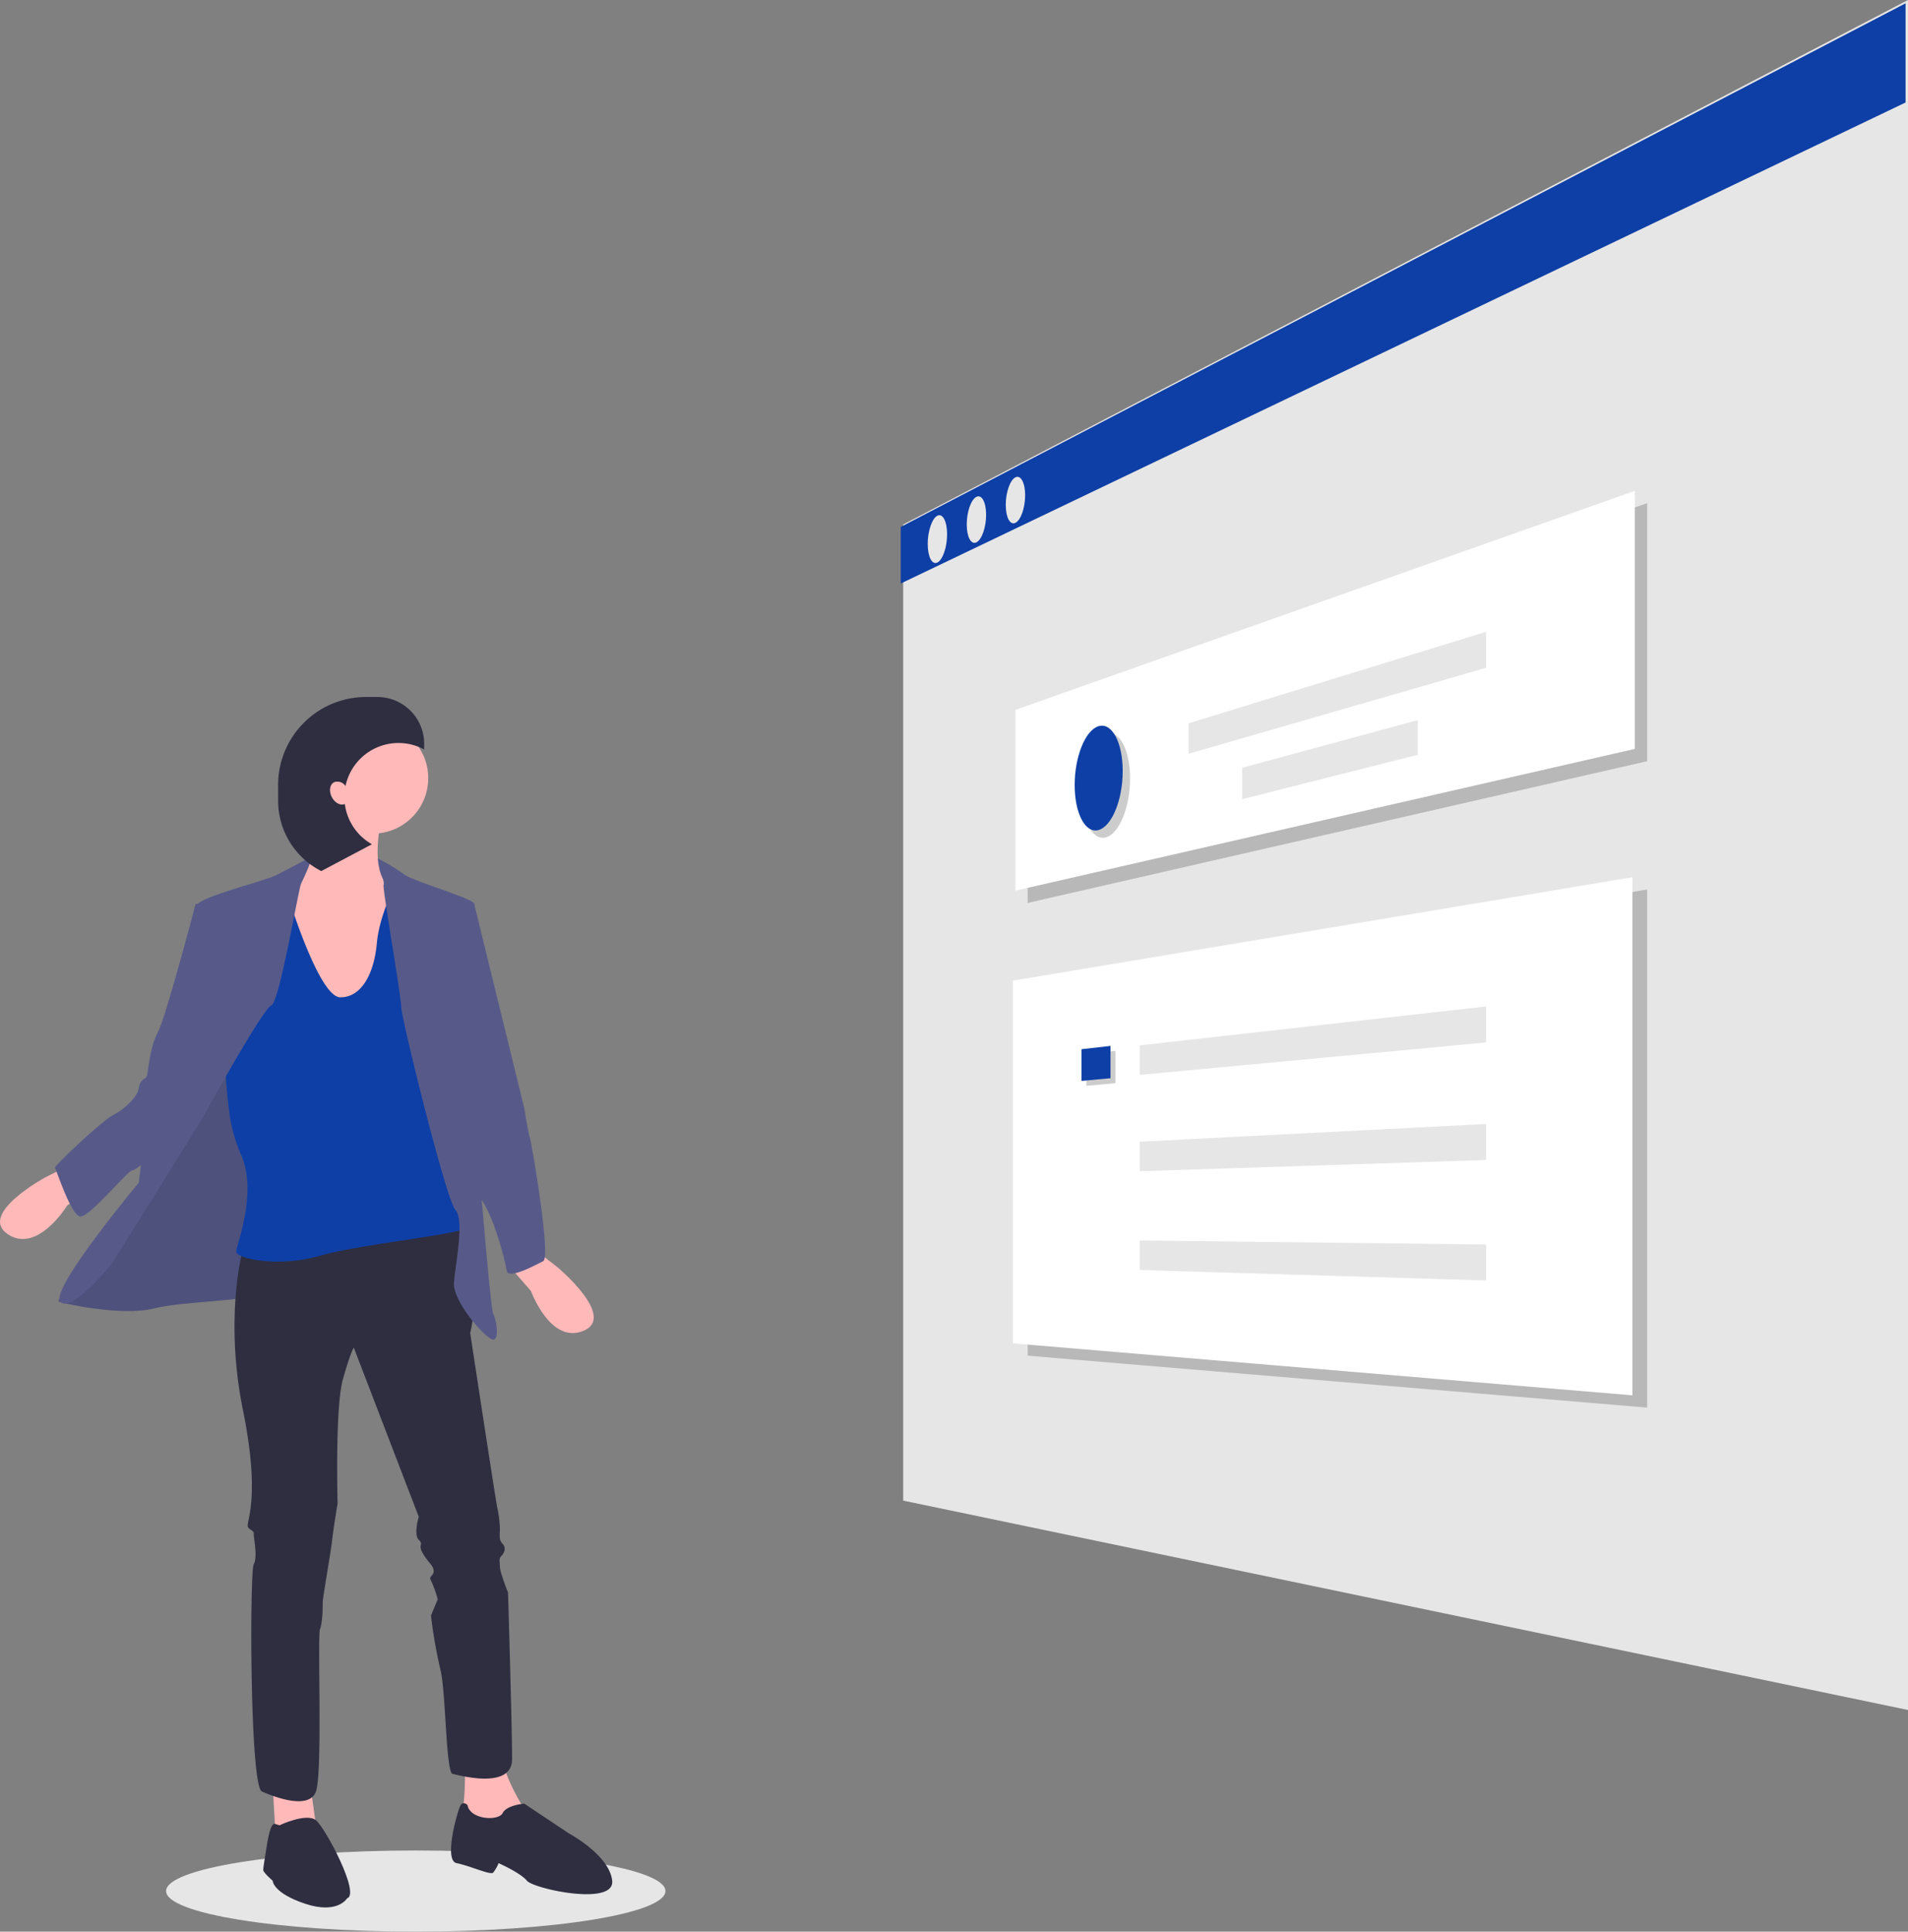 <svg xmlns="http://www.w3.org/2000/svg" width="520.667" height="527.021" viewBox="0 0 520.667 527.021">
  <rect x="0" y="0" width="520.667" height="527.021" fill="#808080" stroke="none"/>
  <g id="undraw_browsing_urt9_1_" data-name="undraw_browsing_urt9 (1)" transform="translate(0)">
    <ellipse id="Ellipse_59" data-name="Ellipse 59" cx="68.135" cy="11.068" rx="68.135" ry="11.068" transform="translate(45.325 504.884)" fill="#e6e6e6"/>
    <path id="Path_346" data-name="Path 346" d="M608.218,466.55l-274.2-57.125V143.1L608.218,0Z" transform="translate(-87.551)" fill="#e6e6e6"/>
    <path id="Path_347" data-name="Path 347" d="M607.316,28.288l-274.2,131.238V144.09L607.316,1.227Z" transform="translate(-87.314 -0.322)" fill="#0e3fa6"/>
    <path id="Path_348" data-name="Path 348" d="M595.568,288.587c0,3.552-1.2,7.007-2.662,7.712s-2.625-1.576-2.625-5.078,1.171-6.944,2.625-7.693S595.568,285.036,595.568,288.587Z" transform="translate(-337.119 -142.817)" fill="#e6e6e6"/>
    <path id="Path_349" data-name="Path 349" d="M610,281.443c0,3.453-1.2,6.826-2.662,7.527s-2.626-1.5-2.626-4.911,1.171-6.766,2.626-7.509S610,277.99,610,281.443Z" transform="translate(-340.901 -140.988)" fill="#e6e6e6"/>
    <path id="Path_350" data-name="Path 350" d="M624.43,274.227c0,3.453-1.2,6.826-2.662,7.527s-2.626-1.5-2.626-4.911,1.171-6.766,2.626-7.509S624.43,270.774,624.43,274.227Z" transform="translate(-344.684 -139.096)" fill="#e6e6e6"/>
    <path id="Path_351" data-name="Path 351" d="M549.1,256.448,380.055,295.121V245.8L549.1,186.037Z" transform="translate(-99.617 -48.763)" opacity="0.2"/>
    <path id="Path_352" data-name="Path 352" d="M544.553,251.9,375.509,290.576V241.254l169.044-59.763Z" transform="translate(-98.425 -47.571)" fill="#fff"/>
    <path id="Path_353" data-name="Path 353" d="M660.458,376.334c0,7.946-3.006,15.157-6.655,16.091-3.587.918-6.45-4.592-6.45-12.293s2.863-14.87,6.45-16.031C657.452,362.92,660.458,368.388,660.458,376.334Z" transform="translate(-352.078 -163.932)" opacity="0.2"/>
    <path id="Path_354" data-name="Path 354" d="M657.73,373.606c0,7.946-3.006,15.157-6.655,16.091-3.587.918-6.45-4.592-6.45-12.293s2.863-14.87,6.45-16.031C654.724,360.192,657.73,365.661,657.73,373.606Z" transform="translate(-351.363 -163.217)" fill="#0e3fa6"/>
    <path id="Path_355" data-name="Path 355" d="M520.741,243.443l-81.194,23.445v-8.3l81.194-24.967Z" transform="translate(-115.21 -61.235)" fill="#e6e6e6"/>
    <path id="Path_356" data-name="Path 356" d="M507.307,275.734l-47.918,12.1v-8.573l47.918-12.993Z" transform="translate(-120.411 -69.791)" fill="#e6e6e6"/>
    <path id="Path_357" data-name="Path 357" d="M549.106,470.259l-169.044-14.17v-98.97L549.106,328.9Z" transform="translate(-99.619 -86.208)" opacity="0.2"/>
    <path id="Path_358" data-name="Path 358" d="M543.651,465.714l-169.044-14.17v-98.97l169.044-28.221Z" transform="translate(-98.189 -85.017)" fill="#fff"/>
    <path id="Path_359" data-name="Path 359" d="M409.693,397.363l-7.912.737v-8.648l7.912-.9Z" transform="translate(-105.311 -101.843)" opacity="0.2"/>
    <path id="Path_360" data-name="Path 360" d="M407.875,395.545l-7.912.737v-8.649l7.912-.9Z" transform="translate(-104.835 -101.367)" fill="#0e3fa6"/>
    <path id="Path_361" data-name="Path 361" d="M516.013,381.968l-94.505,8.845v-8.049l94.505-10.617Z" transform="translate(-110.482 -97.544)" fill="#e6e6e6"/>
    <path id="Path_362" data-name="Path 362" d="M516.013,425.426l-94.505,3.059v-8.048l94.505-4.831Z" transform="translate(-110.482 -108.935)" fill="#e6e6e6"/>
    <path id="Path_363" data-name="Path 363" d="M516.013,469.592l-94.505-2.873V458.67l94.505,1.1Z" transform="translate(-110.482 -120.223)" fill="#e6e6e6"/>
    <path id="Path_364" data-name="Path 364" d="M136.938,326.1H118.852v-8.858h15.133l3.322,1.845Z" transform="translate(-31.152 -83.153)" fill="#575a89"/>
    <path id="Path_365" data-name="Path 365" d="M100.843,659.115l.739,13.289,11.073-2.215L110.81,656.9Z" transform="translate(-26.432 -172.182)" fill="#ffb9b9"/>
    <path id="Path_366" data-name="Path 366" d="M418.737,742.269s.369,11.073-.738,14.026,2.953,4.429,2.953,4.429h8.859l5.168.738v-5.537s-5.906-9.228-5.906-14.4S418.737,742.269,418.737,742.269Z" transform="translate(-291.911 -262.348)" fill="#ffb9b9"/>
    <path id="Path_367" data-name="Path 367" d="M348.962,767.065s7.382-3.488,9.966-1.375,12.181,20.2,8.49,21.307c0,0-2.584,4.429-11.443,1.476s-8.859-6.275-8.859-6.275-2.584-2.215-2.584-2.953,1.107-7.382,1.107-7.382.819-5.559,2.071-5.179Z" transform="translate(-272.705 -269.058)" fill="#2f2e41"/>
    <path id="Path_368" data-name="Path 368" d="M418.476,760.116s-1.107-1.107-1.846,0-4.8,15.134-1.107,15.872,9.228,3.322,9.966,2.584a10.113,10.113,0,0,0,1.476-2.584s5.906,2.584,7.751,4.8,23.992,7.013,23.254,0-11.812-12.919-11.812-12.919l-12.181-8.121s-4.8.369-5.906,2.584S419.214,764.177,418.476,760.116Z" transform="translate(-290.912 -267.646)" fill="#2f2e41"/>
    <path id="Path_369" data-name="Path 369" d="M272.288,541.134s-4.06,5.168-3.322,5.537,16.979,4.06,25.838,1.846,27.315-1.846,28.422-4.429,14.765-34.7,14.765-34.7l-4.429-24.362-4.8-6.275-11.073-9.6L295.542,510.5Z" transform="translate(-252.875 -191.511)" fill="#575a89"/>
    <path id="Path_370" data-name="Path 370" d="M272.288,541.134s-4.06,5.168-3.322,5.537,16.979,4.06,25.838,1.846,27.315-1.846,28.422-4.429,14.765-34.7,14.765-34.7l-4.429-24.362-4.8-6.275-11.073-9.6L295.542,510.5Z" transform="translate(-252.875 -191.511)" opacity="0.1"/>
    <path id="Path_371" data-name="Path 371" d="M336.213,551.943s-5.168,18.456,0,43.925.369,31.006,1.476,32.113,1.476.738,1.476,1.846,1.107,6.275,0,8.121-1.107,60.535,2.215,62.011,12.919,5.168,14.765,0,.369-42.448,1.107-44.294.738-6.275.738-7.382,2.215-13.657,2.584-16.979,1.476-9.966,1.476-9.966-.738-26.207,1.476-33.959,2.953-8.49,2.953-8.49L384.2,625.028s-1.476,4.8,0,6.275-.369,1.107,1.107,3.691,2.953,3.322,2.953,4.8-1.476,1.477-.738,2.584a30.191,30.191,0,0,1,1.846,5.168l-1.846,4.429a137.686,137.686,0,0,0,2.584,14.765c1.476,5.537,1.476,28.053,3.322,28.422s16.241,4.429,16.241-4.06-1.107-45.4-1.107-45.4-2.215-5.537-2.215-7.013-.369-2.215.369-2.953,1.476-2.215.369-3.322-.738-2.584-.738-4.06a32.308,32.308,0,0,0-.738-5.906c-.369-1.476-7.382-47.616-7.382-47.616s1.476-5.537,0-5.906-1.476-3.322-1.476-4.8,3.691-19.932-.738-19.932S336.213,551.943,336.213,551.943Z" transform="translate(-269.923 -211.178)" fill="#2f2e41"/>
    <path id="Path_372" data-name="Path 372" d="M264.759,524.682l-5.168,2.584s-18.456,9.966-10.335,15.5,16.241-7.751,16.241-7.751l7.751-5.906Z" transform="translate(-247.191 -206.065)" fill="#ffb9b9"/>
    <path id="Path_373" data-name="Path 373" d="M363.749,387.148s-1.476,16.979-9.228,20.67-2.584,31.375-2.584,31.375l10.7,10.335,18.825-5.537,2.215-12.55,1.846-12.919-4.429-6.644s-5.537-1.476-3.322-16.241S363.749,387.148,363.749,387.148Z" transform="translate(-274.204 -169.668)" fill="#ffb9b9"/>
    <path id="Path_374" data-name="Path 374" d="M347.548,422.324s8.489,28.053,14.4,28.053,9.228-6.644,9.966-14.765,5.537-16.979,5.537-16.979l11.443,10.335s9.228,81.574,8.49,83.789-29.529,4.8-40.972,8.12-22.885.738-22.885-1.107c0-1.644,5.856-15.877,1.4-26.273a43.3,43.3,0,0,1-3.27-11.625c-.69-5.473-1.33-12.095-.714-14.148,1.107-3.691,7.013-42.817,7.013-42.817Z" transform="translate(-269.077 -178.268)" fill="#0e3fa6"/>
    <path id="Path_375" data-name="Path 375" d="M337.671,409.819s-6.619,3.54-9.572,5.017-21.04,5.906-21.409,8.121,2.584,33.22,1.107,36.542-16.241,32.851-16.241,32.851l-.738,6.275s-24.362,29.16-21.409,32.482,14.026-10.335,14.026-10.335,24.731-39.5,25.469-40.972,15.872-28.791,18.087-29.529,7.382-31.744,8.121-33.22S338.753,409.232,337.671,409.819Z" transform="translate(-252.95 -175.948)" fill="#575a89"/>
    <path id="Path_376" data-name="Path 376" d="M308.1,427.137h-2.214s-8.121,31.006-10.335,35.066-2.584,10.7-2.953,11.812-1.846.738-2.215,3.322-4.06,5.906-7.013,7.382-16.241,14.026-15.872,14.4,4.429,13.288,7.013,13.288,12.919-12.55,14.026-12.55,5.906-4.429,6.644-4.8S314.741,459.988,314,451.5,308.1,427.137,308.1,427.137Z" transform="translate(-252.511 -180.497)" fill="#575a89"/>
    <path id="Path_377" data-name="Path 377" d="M444.068,556.734l4.547,3.565s16.09,13.455,7.026,17.256-14.363-10.843-14.363-10.843l-6.414-7.337Z" transform="translate(-296.382 -214.466)" fill="#ffb9b9"/>
    <path id="Path_378" data-name="Path 378" d="M386.941,410.426a46.426,46.426,0,0,1,7.1,4.21c2.215,1.846,19.194,6.644,19.194,8.121s-1.846,24.362-1.846,24.362l2.584,40.6s3.691,45.77,4.429,46.878,1.846,7.013,0,7.013-11.073-10.335-10.7-15.5,2.953-16.979.369-19.932S393.3,453.763,393.3,450.81s-5.168-32.482-4.8-33.22S386.941,410.426,386.941,410.426Z" transform="translate(-283.821 -176.117)" fill="#575a89"/>
    <path id="Path_379" data-name="Path 379" d="M414.8,426.637l5.537.369L434,482.742s1.107,7.013,1.476,7.751,5.906,32.851,3.691,33.959-9.6,5.168-9.966,2.584-4.06-16.979-7.751-20.3-7.382-60.535-7.382-60.535Z" transform="translate(-290.93 -180.366)" fill="#575a89"/>
    <circle id="Ellipse_60" data-name="Ellipse 60" cx="15.134" cy="15.134" r="15.134" transform="translate(86.592 197.179)" fill="#ffb9b9"/>
    <path id="Path_380" data-name="Path 380" d="M365.312,373.853a2.65,2.65,0,0,1,3.119,1.048,14.771,14.771,0,0,1,21.469-9.98v-1.539A12.781,12.781,0,0,0,377.119,350.6h-3.072a24.011,24.011,0,0,0-24.011,24.011V378.9a21.528,21.528,0,0,0,11.791,19.2l13.819-7.318a14.772,14.772,0,0,1-7.4-10.975c-1.17.511-2.736-.316-3.551-1.9C363.857,376.273,364.133,374.459,365.312,373.853Z" transform="translate(-274.148 -160.436)" fill="#2f2e41"/>
  </g>
</svg>

